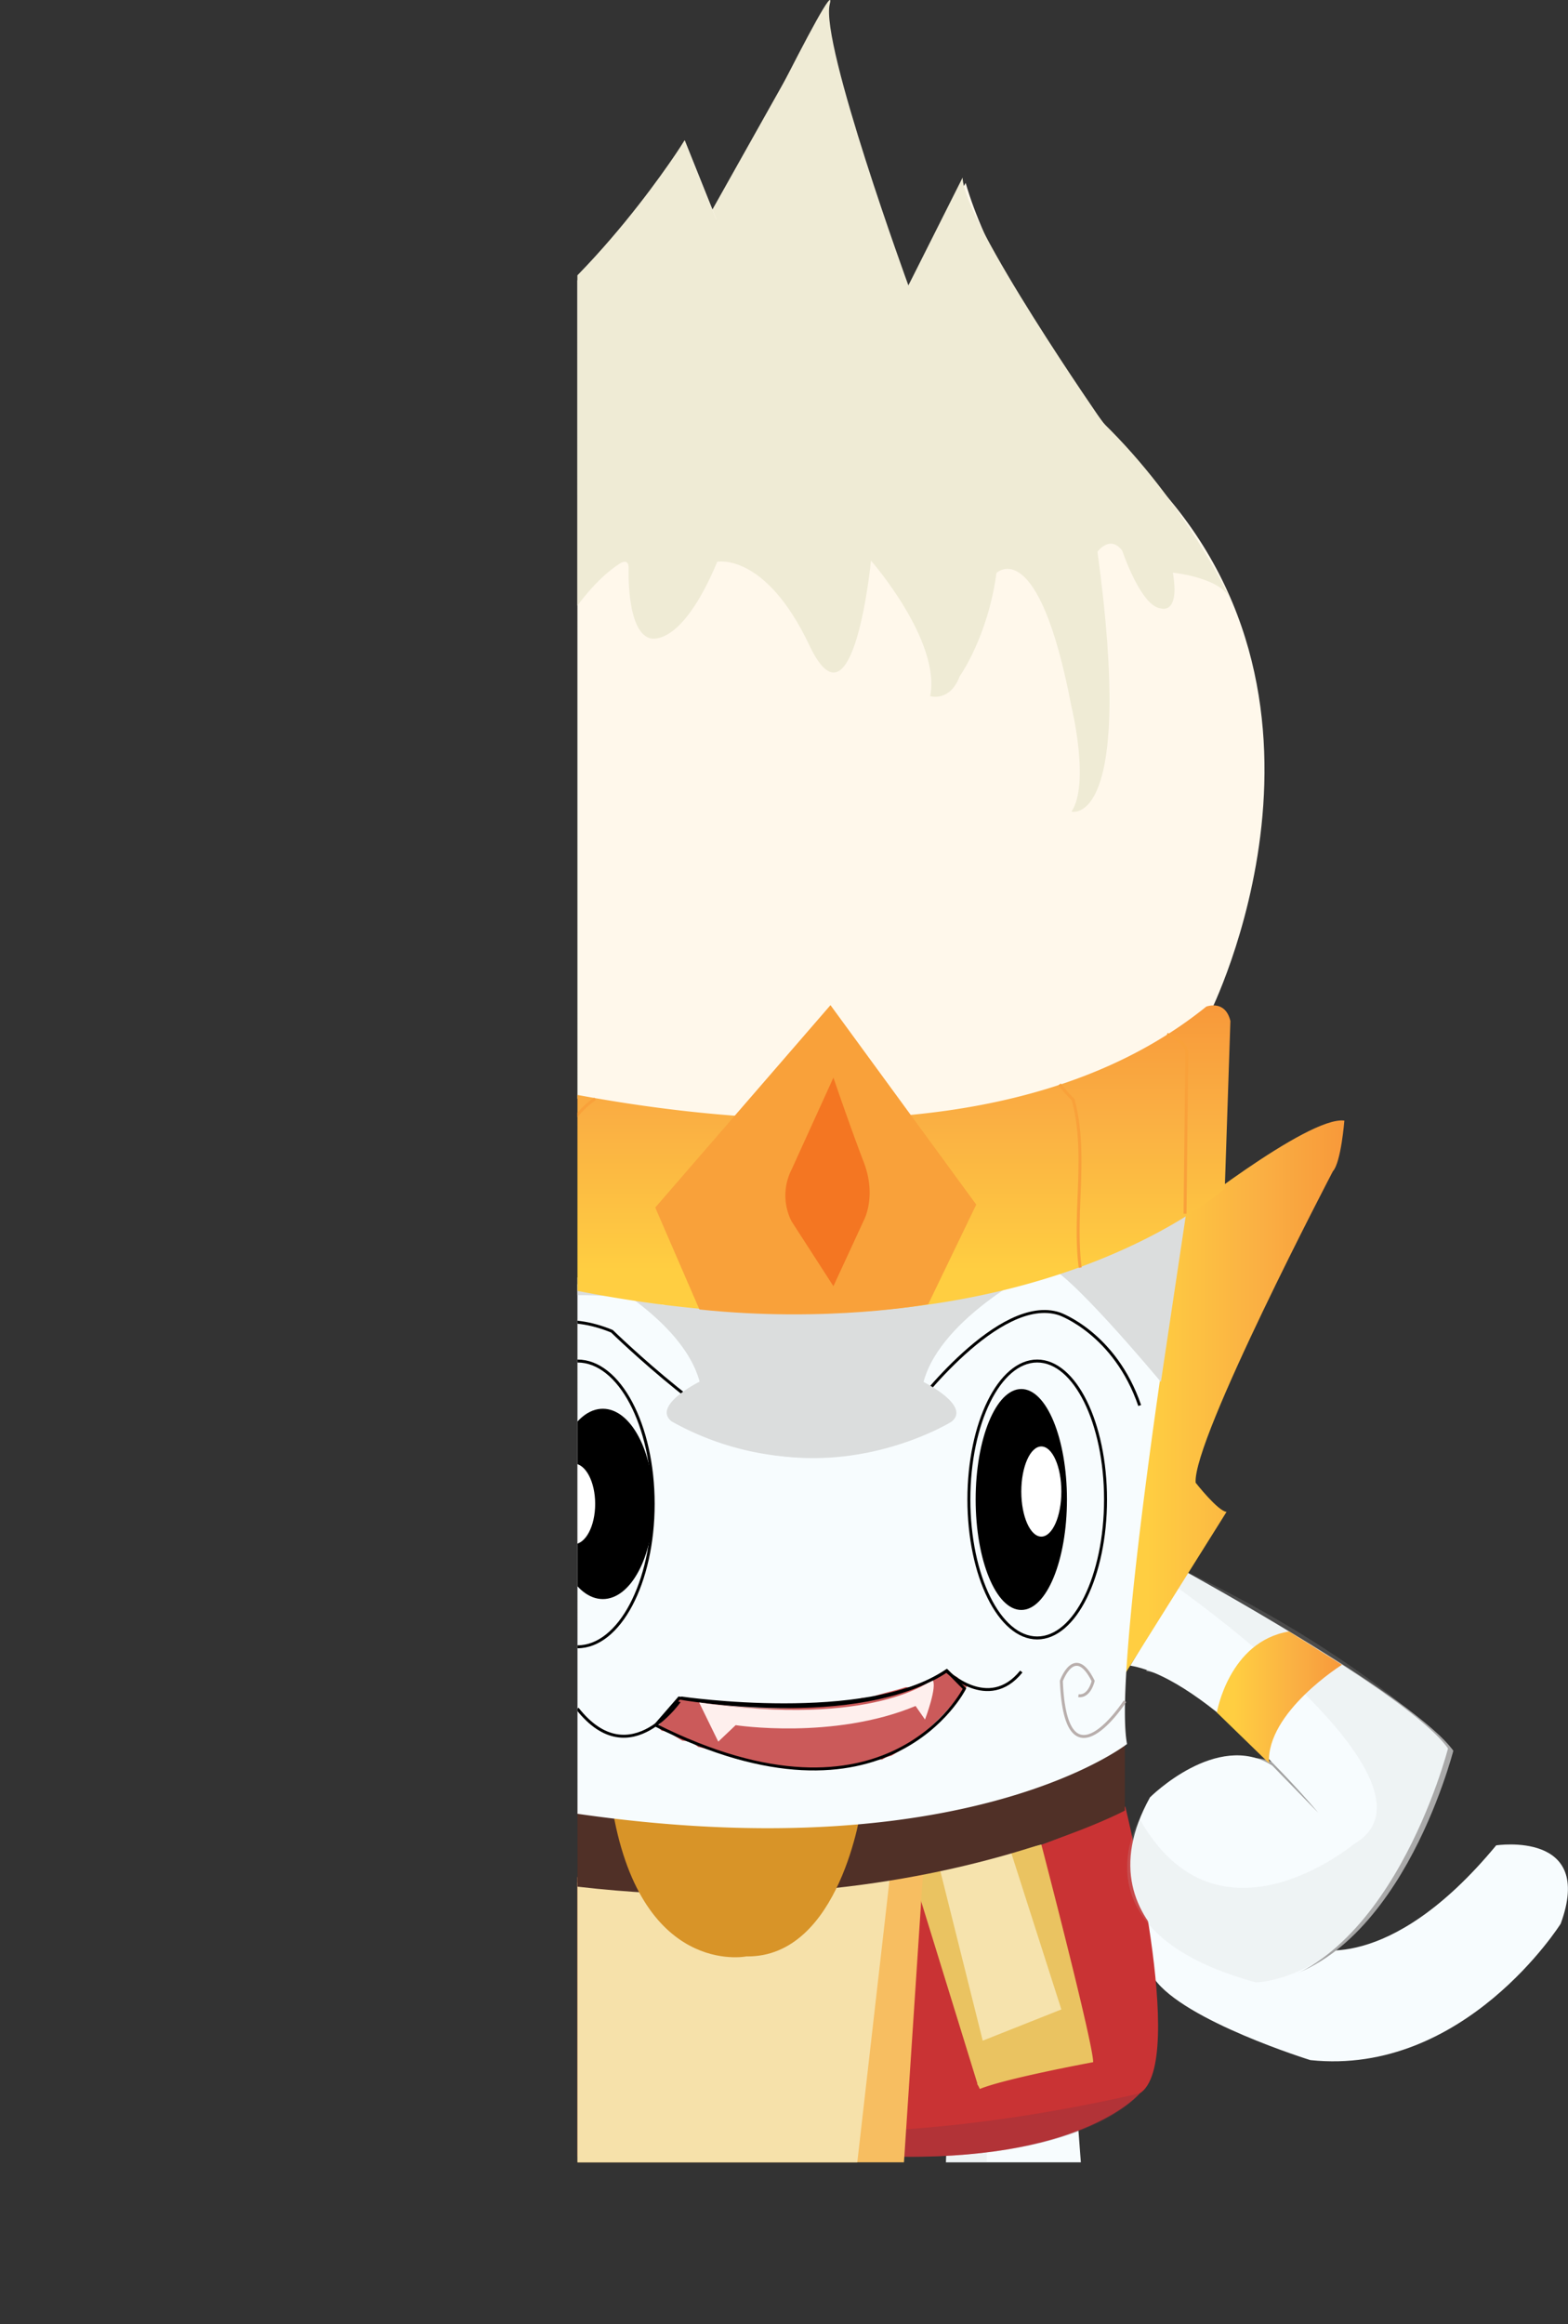 <svg id="Layer_1" data-name="Layer 1" xmlns="http://www.w3.org/2000/svg" xmlns:xlink="http://www.w3.org/1999/xlink" viewBox="0 0 532.44 788.9"><rect x="0" y="0" width="532.44" height="788.9" fill="#333333" stroke="none"/><defs><style>.cls-1,.cls-21,.cls-26,.cls-29{fill:none;}.cls-2{clip-path:url(#clip-path);}.cls-3{clip-path:url(#clip-path-2);}.cls-4{fill:#f7fcfe;}.cls-31,.cls-5{fill:#c6c6c5;}.cls-5{opacity:0.17;isolation:isolate;}.cls-6{fill:#c93334;}.cls-7{opacity:0.3;}.cls-8{fill:#7c323b;}.cls-9{fill:#eac361;}.cls-10{fill:#f6e3ad;}.cls-11{fill:#f7be61;}.cls-12{fill:#f6e1aa;}.cls-13{fill:#503027;}.cls-14{fill:#d89428;}.cls-15{fill:#a3a3a3;}.cls-16{fill:url(#linear-gradient);}.cls-17{fill:#efebd5;}.cls-18{fill:#fff8eb;}.cls-19{fill:url(#linear-gradient-2);}.cls-20{fill:url(#linear-gradient-3);}.cls-21{stroke:#000;}.cls-21,.cls-26,.cls-29{stroke-miterlimit:10;}.cls-22{fill:#dbdddd;}.cls-23{fill:#fff;}.cls-24{fill:#cb5a5a;}.cls-25{fill:#feefed;}.cls-26{stroke:#b9afad;}.cls-27{fill:url(#linear-gradient-4);}.cls-28{fill:#f9a13a;}.cls-29{stroke:#f9a13a;}.cls-30{fill:#f47622;}.cls-32{fill:url(#linear-gradient-5);}.cls-33{fill:#c5c8c9;}</style><clipPath id="clip-path" transform="translate(196.06 -54.91)"><polygon class="cls-1" points="0 54.91 0.04 788.9 336.38 788.9 336.38 54.91 0 54.91"/></clipPath><clipPath id="clip-path-2" transform="translate(196.06 -54.91)"><polygon class="cls-1" points="0.04 31.4 -1.26 873.3 361.74 873.3 361.74 31.4 0.04 31.4"/></clipPath><linearGradient id="linear-gradient" x1="22.34" y1="604.56" x2="64.84" y2="604.56" gradientTransform="translate(194.8 26.49)" gradientUnits="userSpaceOnUse"><stop offset="0.14" stop-color="#ffce41"/><stop offset="0.64" stop-color="#faaf43"/><stop offset="1" stop-color="#f8993a"/></linearGradient><linearGradient id="linear-gradient-2" x1="-12.36" y1="505.48" x2="65.64" y2="505.48" xlink:href="#linear-gradient"/><linearGradient id="linear-gradient-3" x1="-353.66" y1="515.36" x2="-265.09" y2="515.36" xlink:href="#linear-gradient"/><linearGradient id="linear-gradient-4" x1="-132.01" y1="474.4" x2="-132.01" y2="369.83" xlink:href="#linear-gradient"/><linearGradient id="linear-gradient-5" x1="-370.46" y1="604.46" x2="-341.21" y2="604.46" xlink:href="#linear-gradient"/></defs><title>Mongkey</title><g class="cls-2"><g class="cls-3"><g id="Layer_27" data-name="Layer 27"><path class="cls-4" d="M-53.36,835.3c.1-.3.2-.5.3-.8-1.1-7.5,8.3-45.9,8.3-45.9l-45.5-3.7-11.9,26.6c-12.8-.8-33.6,15.5-33.6,15.5,30.3,20.8,74.1,11.1,82.2,9.1A3.09,3.09,0,0,1-53.36,835.3Z" transform="translate(196.06 -54.91)"/><g id="Layer_28" data-name="Layer 28"><path class="cls-4" d="M201.74,835.4c-4.2-15-29-22.9-29-22.9l-2.6-34.5c-5.8,2.5-44.9,8.6-44.9,8.6l-2.1,50.4,1.8.3c.4.1.8.1,1.2.2,4.2.8,8.2,1.5,11.9,2.2a.6.6,0,0,1,.4.1,2.82,2.82,0,0,0,.8.1c.3,0,.5.1.8.1h.2a50.31,50.31,0,0,1,5.6.9C204.74,849.8,201.74,835.4,201.74,835.4Z" transform="translate(196.06 -54.91)"/></g></g><g id="เงา"><path class="cls-5" d="M150.74,828.1c-13-2.9-11.7-42.6-11.7-42.6l-13.8,1.2-2.1,50.4a.76.76,0,0,0,.4.2h.2a9.48,9.48,0,0,1,3.5.7,6.53,6.53,0,0,1,2.9.6c.2,0,.3.1.5.1h.3a7.94,7.94,0,0,1,3.2.6,1.27,1.27,0,0,1,.6.1c-.6-.1-.4-.1.7,0s2.1.3,3.1.4,1.2.2.5.2c.4,0,.9.1,1.3.1a43.41,43.41,0,0,1,8,1.5h.1a41.84,41.84,0,0,1,9.4,1.4c10.9.7,20,.7,20,.7C180.44,840.9,150.74,828.1,150.74,828.1Z" transform="translate(196.06 -54.91)"/><path class="cls-5" d="M-97.86,840c14.6-.1,31.1.7,45.1-3.8a10.62,10.62,0,0,1-.4-1.9,50.68,50.68,0,0,1,2.1-19.7c1.8-6.1,2.3-12.7,4.7-18.6l.3-.6,1.4-8.4-14.9-4.5s-7.6,43.4-22.6,43.5c0,0-35.7,7-33.6,10.9,0,0,7.5,1.5,17.4,3.1A.45.45,0,0,0-97.86,840Z" transform="translate(196.06 -54.91)"/></g><g id="หาง"><path class="cls-4" d="M312,681.3c-36.9,44.6-63.2,34.8-63.2,34.8-23.6,24-57.9-25.4-57.9-25.4l3,33.2c.6.8,1.2,1.7,2,2.7,10.1,14.3,53,27.6,53,27.6,52.4,5.5,85-46.3,85-46.3C345.54,676.2,312,681.3,312,681.3Z" transform="translate(196.06 -54.91)"/></g><g id="ชุด"><g id="Layer_20" data-name="Layer 20"><g id="Layer_21" data-name="Layer 21"><path class="cls-6" d="M-83.46,675.5s168,50.4,269.5-7.4c0,0,21.4,87.1,4.9,97.4,0,0-18.1,22-79.7,21.5H-25.66s-98.3,14.2-89.6-34.3c0-.1,12.3-64.2,31.8-77.2h0" transform="translate(196.06 -54.91)"/></g></g><g id="Layer_43" data-name="Layer 43" class="cls-7"><path class="cls-8" d="M-106.76,719.3s91.3,93.5,297.7,46.2c0,0-15.6,21.7-79.7,21.5l-181.5,1.9s-58.8.8-42.5-47.6Z" transform="translate(196.06 -54.91)"/></g><g id="Layer_22" data-name="Layer 22"><polygon class="cls-9" points="137.1 628.69 106.4 706.69 150.5 717.19 181 636.89 137.1 628.69"/><polygon class="cls-10" points="143.7 629.89 120.4 691.09 147.4 696.09 175.4 635.89 143.7 629.89"/></g><g id="Layer_23" data-name="Layer 23"><path class="cls-9" d="M135.74,762.3a9.15,9.15,0,0,1,.9,1.7c8.7-3.6,38.5-9.1,38.5-9.1.1-6.1-17.6-73.9-17.6-73.9l-34.4,8.6-9,2.3,21.7,70.3C135.84,762.1,135.84,762.2,135.74,762.3Z" transform="translate(196.06 -54.91)"/><polygon class="cls-10" points="343.3 628.69 360.4 682.09 333.7 692.69 319.2 634.69 343.3 628.69"/></g><g id="Layer_25" data-name="Layer 25"><polygon class="cls-11" points="183.1 637.29 170.4 759.59 305.1 762.09 313.4 636.29 183.1 637.29"/><g id="Layer_26" data-name="Layer 26"><polygon class="cls-12" points="196.1 638.99 196.1 733.99 290.9 735.79 302.2 636.89 196.1 638.99"/></g></g><path class="cls-13" d="M-82,654.4s189.9,40,267.9-10v25.1S75,728.4-83.56,676.9h0l1.6-22.5" transform="translate(196.06 -54.91)"/><path class="cls-14" d="M11.64,667.3l84.8,1.1s-7.1,51.1-39.1,50.6C57.44,719,20.94,726.3,11.64,667.3Z" transform="translate(196.06 -54.91)"/></g><g id="แขนขวา"><path class="cls-15" d="M211.54,591.3s73.3,40.1,85.9,57.9c0,0-19.2,75.2-67.1,78.8,0,0-55.8-17.6-30.7-62.7,0,0,21.9-21.9,40.1-10.4l15,15.5s-36.4-44.1-61.6-48.3Z" transform="translate(196.06 -54.91)"/><path class="cls-4" d="M206.74,588.5s75.9,41.5,88.9,59.9c0,0-19.9,77.8-69.4,81.5,0,0-57.7-18.2-31.8-64.9,0,0,22.7-22.7,41.5-10.8l15.6,16s-37.6-45.6-63.8-49.9Z" transform="translate(196.06 -54.91)"/><g id="เงา-2"><path class="cls-5" d="M204.14,594.1s94.6,66.6,59.5,86.8c0,0-46.1,38.5-72.7-8.5,0,0-23.4,38.2,39.4,55.4,0,0,44.6.1,67.1-78.8,0,0-28.2-30.7-90.6-60.6Z" transform="translate(196.06 -54.91)"/></g><g id="Layer_33" data-name="Layer 33"><path class="cls-16" d="M217.14,636.2s4.1-24.1,24.5-27.5l18,11.3s-25.7,16.1-24.8,33.4Z" transform="translate(196.06 -54.91)"/></g></g><g id="ครีม"><path class="cls-17" d="M24.64,163.8,83.44,59.1S91,146,131.24,180.6l-36.7,53.5H28.84Z" transform="translate(196.06 -54.91)"/><path class="cls-18" d="M-87.26,404.5s190.5,73.5,302-5.6c0,0,54.6-108.1-23.4-185,0,0-46.6-52.4-59.5-96.9l-17.4,31.2-34.7,62.4L36.44,102.5s-32,54.6-68.9,72.4C-32.56,175-140.76,238.5-87.26,404.5Z" transform="translate(196.06 -54.91)"/><g id="Layer_12" data-name="Layer 12"><path class="cls-17" d="M-85,236.8s11.3-14.6,15,0c0,0-2.1,28.8,4.6,30.1,0,0,8.8-2.1,22.6-25.5,0,0,10.9-3.8,5.9,9.2,0,0-20.3,61,1.3,92.3,0,0,20-76.9,49.7-96.5,0,0,3.3-2.5,3.3,1.3,0,0-.8,21.3,7.1,23.8,0,0,10.4,4.2,23-25.9,0,0,16.3-3.3,31.3,28.4s20.9-28.8,20.9-28.8,23.8,27.2,20.1,46c0,0,6.7,2.1,10-6.7,0,0,9.6-13.4,12.5-35.1,0,0,14.2-13.8,25.5,45.5,0,0,6.3,25.9,0,35.5,0,0,21.7,5.9,8.8-88.2,0,0,4.2-5.9,8.4-.4,0,0,6.3,18.8,13,19.6,0,0,6.7,2.5,4.2-12.1,0,0,16.7,1.6,19.8,9.4,0,0-15.5-33.1-43.5-60.3,0,0-47.2-67.8-47.7-83.2l-18.4,36.6s-30-82.2-26.7-95.5-38.6,73-38.6,73l-10.7-26.7S5.54,152-32.46,175C-32.66,175-65.26,192.5-85,236.8Z" transform="translate(196.06 -54.91)"/></g></g><g id="หู"><path class="cls-19" d="M202.74,469.7s45.3-36.1,57.7-34.4c0,0-1.1,14.1-3.9,17.2,0,0-47.7,91.1-46.6,105.7,0,0,7.6,9.7,10.5,9.9l-38,60.6,20.3-159" transform="translate(196.06 -54.91)"/><g id="Layer_18" data-name="Layer 18"><path class="cls-20" d="M-81,468.9s-62.7-36.1-77.9-35.6c0,0,58.4,84.8,48.3,96.3l-9.3,16.9s27.3,83.8,24.5,102.8l14.5,1.1c-.1,0,23.9-133.6-.1-181.5" transform="translate(196.06 -54.91)"/></g></g><g id="หน้า"><path class="cls-4" d="M206.34,467.6c-102.8,60.8-276,8.9-287.6,5.3a5.46,5.46,0,0,1,.1,1.8,12.25,12.25,0,0,1,.2,1.9h0c18,70.4-1,176.3-1,176.3,192.2,54.1,268.6-6,268.6-6C181.44,619.5,206.34,467.6,206.34,467.6Z" transform="translate(196.06 -54.91)"/><path class="cls-21" d="M-33.86,520.9s15.9-26.4,45.6-14.1c0,0,39.3,38.3,57.2,39.5" transform="translate(196.06 -54.91)"/><g id="Layer_45" data-name="Layer 45"><path class="cls-21" d="M114.14,533s29.1-39,49.6-32.1c0,0,18.8,6.6,27.2,31.1" transform="translate(196.06 -54.91)"/></g><g id="Layer_3" data-name="Layer 3"><path class="cls-22" d="M198.14,524s-34-40.9-39.6-39.4c0,0-35,16.9-41,39.4,0,0,16.3,8.1,9.5,13.5,0,0-44.7,27.8-91.1,0,0,0,18.9-23.3-7.7-40.4,0,0-61.7-14-102.2,23.5l-7.8-51.4s159.9,58.4,288.9-5.3Z" transform="translate(196.06 -54.91)"/><path class="cls-22" d="M85,544.6c4.6-3.2,9.8-6.5,12.5-11.6s3.2-11.7,3.8-17.2c.8-7.1.5-9.3-7-9.3-7.1,0-14,1.9-21.1,2.1-15.2.5-29.5-6.9-43.9-10.7a90.89,90.89,0,0,0-10.4-2c9.5,7,19.6,16.8,22.6,28,0,0-16.3,8.1-9.5,13.5a96.71,96.71,0,0,0,49.6,12.3A9.11,9.11,0,0,1,85,544.6Z" transform="translate(196.06 -54.91)"/></g><g id="ตา"><ellipse class="cls-21" cx="196.1" cy="510.49" rx="25.7" ry="48.5"/><ellipse cx="204.7" cy="510.49" rx="17.2" ry="32.3"/><ellipse class="cls-23" cx="194.8" cy="510.49" rx="7.3" ry="13.7"/><ellipse class="cls-21" cx="352.2" cy="508.99" rx="23.2" ry="47"/><ellipse cx="346.8" cy="508.99" rx="15.5" ry="37.5"/><ellipse class="cls-23" cx="353.6" cy="506.29" rx="6.8" ry="15.3"/></g><g id="ปาก"><g id="Layer_6" data-name="Layer 6"><path class="cls-24" d="M130,625.4a10.59,10.59,0,0,1-1-1.2,6.63,6.63,0,0,1-2.9-2.3,33.9,33.9,0,0,1-11.5,5.5,8.26,8.26,0,0,1-3.1.2c-3.7,1.2-7.4,1.9-11.1,3.2a8.14,8.14,0,0,1-3.4.4c-30.1,7.9-62.2.2-62.2.2l-7.6,9.7h0a8.64,8.64,0,0,1,1.4,1.3,7.73,7.73,0,0,1,3.8,1.4c1.1.7,2.2,1.4,3.3,2a7.74,7.74,0,0,1,5.3,2.1c3.8.7,7.6,2.3,11.3,3.5a109.25,109.25,0,0,0,15.1,3.1c11.6,1.8,22.3.8,33.7-2.1a6.52,6.52,0,0,1,2.4-.2,7.85,7.85,0,0,1,3.1-1.3c8.7-5,17.4-12.5,25.7-23.6a.35.35,0,0,0-.2-.1A18.12,18.12,0,0,1,130,625.4Z" transform="translate(196.06 -54.91)"/></g><g id="Layer_7" data-name="Layer 7"><path class="cls-21" d="M34.54,631.3s60.6,10.9,90.9-9.3l6,6.1s-26.1,52-104.9,12.4Z" transform="translate(196.06 -54.91)"/></g><g id="Layer_40" data-name="Layer 40"><path class="cls-25" d="M41.34,632.8l6.5,13.3,5.9-5.6s33.1,5.1,61.1-6.5l3.2,4.6s4.4-11.6,2.5-13.5C120.54,625,101.24,641.5,41.34,632.8Z" transform="translate(196.06 -54.91)"/></g><path class="cls-21" d="M150.74,622.3c-11.2,13.9-25.4-.2-25.4-.2-27.3,18.4-89.9,9.2-89.9,9.2S18.14,657.9,0,634.9" transform="translate(196.06 -54.91)"/></g><g id="Layer_8" data-name="Layer 8"><path class="cls-26" d="M185.94,632.4s-20.1,31-21.6-6.9c0,0,4.5-12.7,10.8,0,0,0-1.2,5.5-5,5" transform="translate(196.06 -54.91)"/></g><g id="Layer_9" data-name="Layer 9"><path class="cls-26" d="M-54.66,644.4s22.3,23.2,36.9,1.5c0,0,4.7-33.7-15.2-29.6,0,0-15.9,18.8,1.1,26.3,0,0,10.4-.8,4.1-12.7" transform="translate(196.06 -54.91)"/></g></g><g id="มงกุฎ"><path class="cls-27" d="M213.54,396.6c-100.3,81.1-298,7.7-298,7.7l-2.5-8.1a34.64,34.64,0,0,0-4.7,3.1c-.5.7-1,1.5-1.4,2.2a2.12,2.12,0,0,0-.3.7c-.4.9-.7,1.8-1.1,2.7l-1.7,52v2.6c0,.1.1.7.1,1a4.65,4.65,0,0,0,.3.9c0,.1,0,.1.1.2s.1.2.2.3a4.87,4.87,0,0,0,.8,1l.9.9c.9.8,1.8,1.5,2.7,2.2l.4.4c211.8,81.8,310.5-8.1,310.5-8.1l1.9-56.8C220,394.1,213.54,396.6,213.54,396.6Z" transform="translate(196.06 -54.91)"/><g id="Layer_15" data-name="Layer 15"><path class="cls-28" d="M85.94,396.1l49.5,67.7-16.3,33.8S85,504,41.44,499.4l-15-34.6Z" transform="translate(196.06 -54.91)"/></g><g id="Layer_36" data-name="Layer 36"><path class="cls-29" d="M-49.76,415.2c-15.9,14.6-5.9,43-9.3,62.4" transform="translate(196.06 -54.91)"/><g id="Layer_37" data-name="Layer 37"><path class="cls-29" d="M6,427.9s-12.1,7.5-12.4,22v42" transform="translate(196.06 -54.91)"/></g><g id="Layer_38" data-name="Layer 38"><path class="cls-29" d="M163.74,423a55.27,55.27,0,0,0,4.6,5.2c5,18.4,0,38.4,2.4,57" transform="translate(196.06 -54.91)"/><path class="cls-30" d="M86.94,420.7l-14.2,31.2a19.37,19.37,0,0,0,0,17.6l14.2,22,10.3-22.3s4.5-8.1,0-19.8S86.94,420.7,86.94,420.7Z" transform="translate(196.06 -54.91)"/></g><g id="Layer_39" data-name="Layer 39"><path class="cls-29" d="M200.24,406s6.7,2.4,6.7,6.3l-.6,54.6" transform="translate(196.06 -54.91)"/></g></g></g><g id="แขนซ้าย"><path class="cls-31" d="M-62.16,676.9h-29.3a16.73,16.73,0,0,1-16.7-16.7V603a16.73,16.73,0,0,1,16.7-16.7h29.3A16.73,16.73,0,0,1-45.46,603v57.2A16.86,16.86,0,0,1-62.16,676.9Z" transform="translate(196.06 -54.91)"/><path class="cls-4" d="M-111.36,576.1s-69.4,52.7-82.7,92.8l-2,18.1s24.3,33.4,112.6-10.1Z" transform="translate(196.06 -54.91)"/><path class="cls-4" d="M-65.36,676.9h-29.3a16.73,16.73,0,0,1-16.7-16.7V603a16.73,16.73,0,0,1,16.7-16.7h29.3A16.73,16.73,0,0,1-48.66,603v57.2A16.73,16.73,0,0,1-65.36,676.9Z" transform="translate(196.06 -54.91)"/><ellipse class="cls-31" cx="94.5" cy="551.69" rx="15.5" ry="21.2"/><ellipse class="cls-4" cx="93.8" cy="550.79" rx="15.5" ry="21.2"/><g id="Layer_34" data-name="Layer 34"><path class="cls-32" d="M-155.46,615l9,10.1s-17.2,14.1-19.4,21.8h0l-9.8-9.3C-175.66,637.7-164.26,623-155.46,615Z" transform="translate(196.06 -54.91)"/></g><g id="Layer_31" data-name="Layer 31"><path class="cls-33" d="M-117.86,602.9s-44.2,31.2-48.1,44.6c0,0,37-37.4,48.3-39.4Z" transform="translate(196.06 -54.91)"/></g><path class="cls-5" d="M-117,612.1s16.9,12.3,29.5,0c0,0-4.7,15.7-14.8,14.8C-102.26,626.9-114.86,626.1-117,612.1Z" transform="translate(196.06 -54.91)"/><g id="Layer_46" data-name="Layer 46"><path class="cls-5" d="M-111.36,638.8s31.1,40.7,62.6-1.1c0,0,6.7,40.3-31.3,39.3C-80.06,676.9-116.06,680.6-111.36,638.8Z" transform="translate(196.06 -54.91)"/></g></g></g></g></svg>